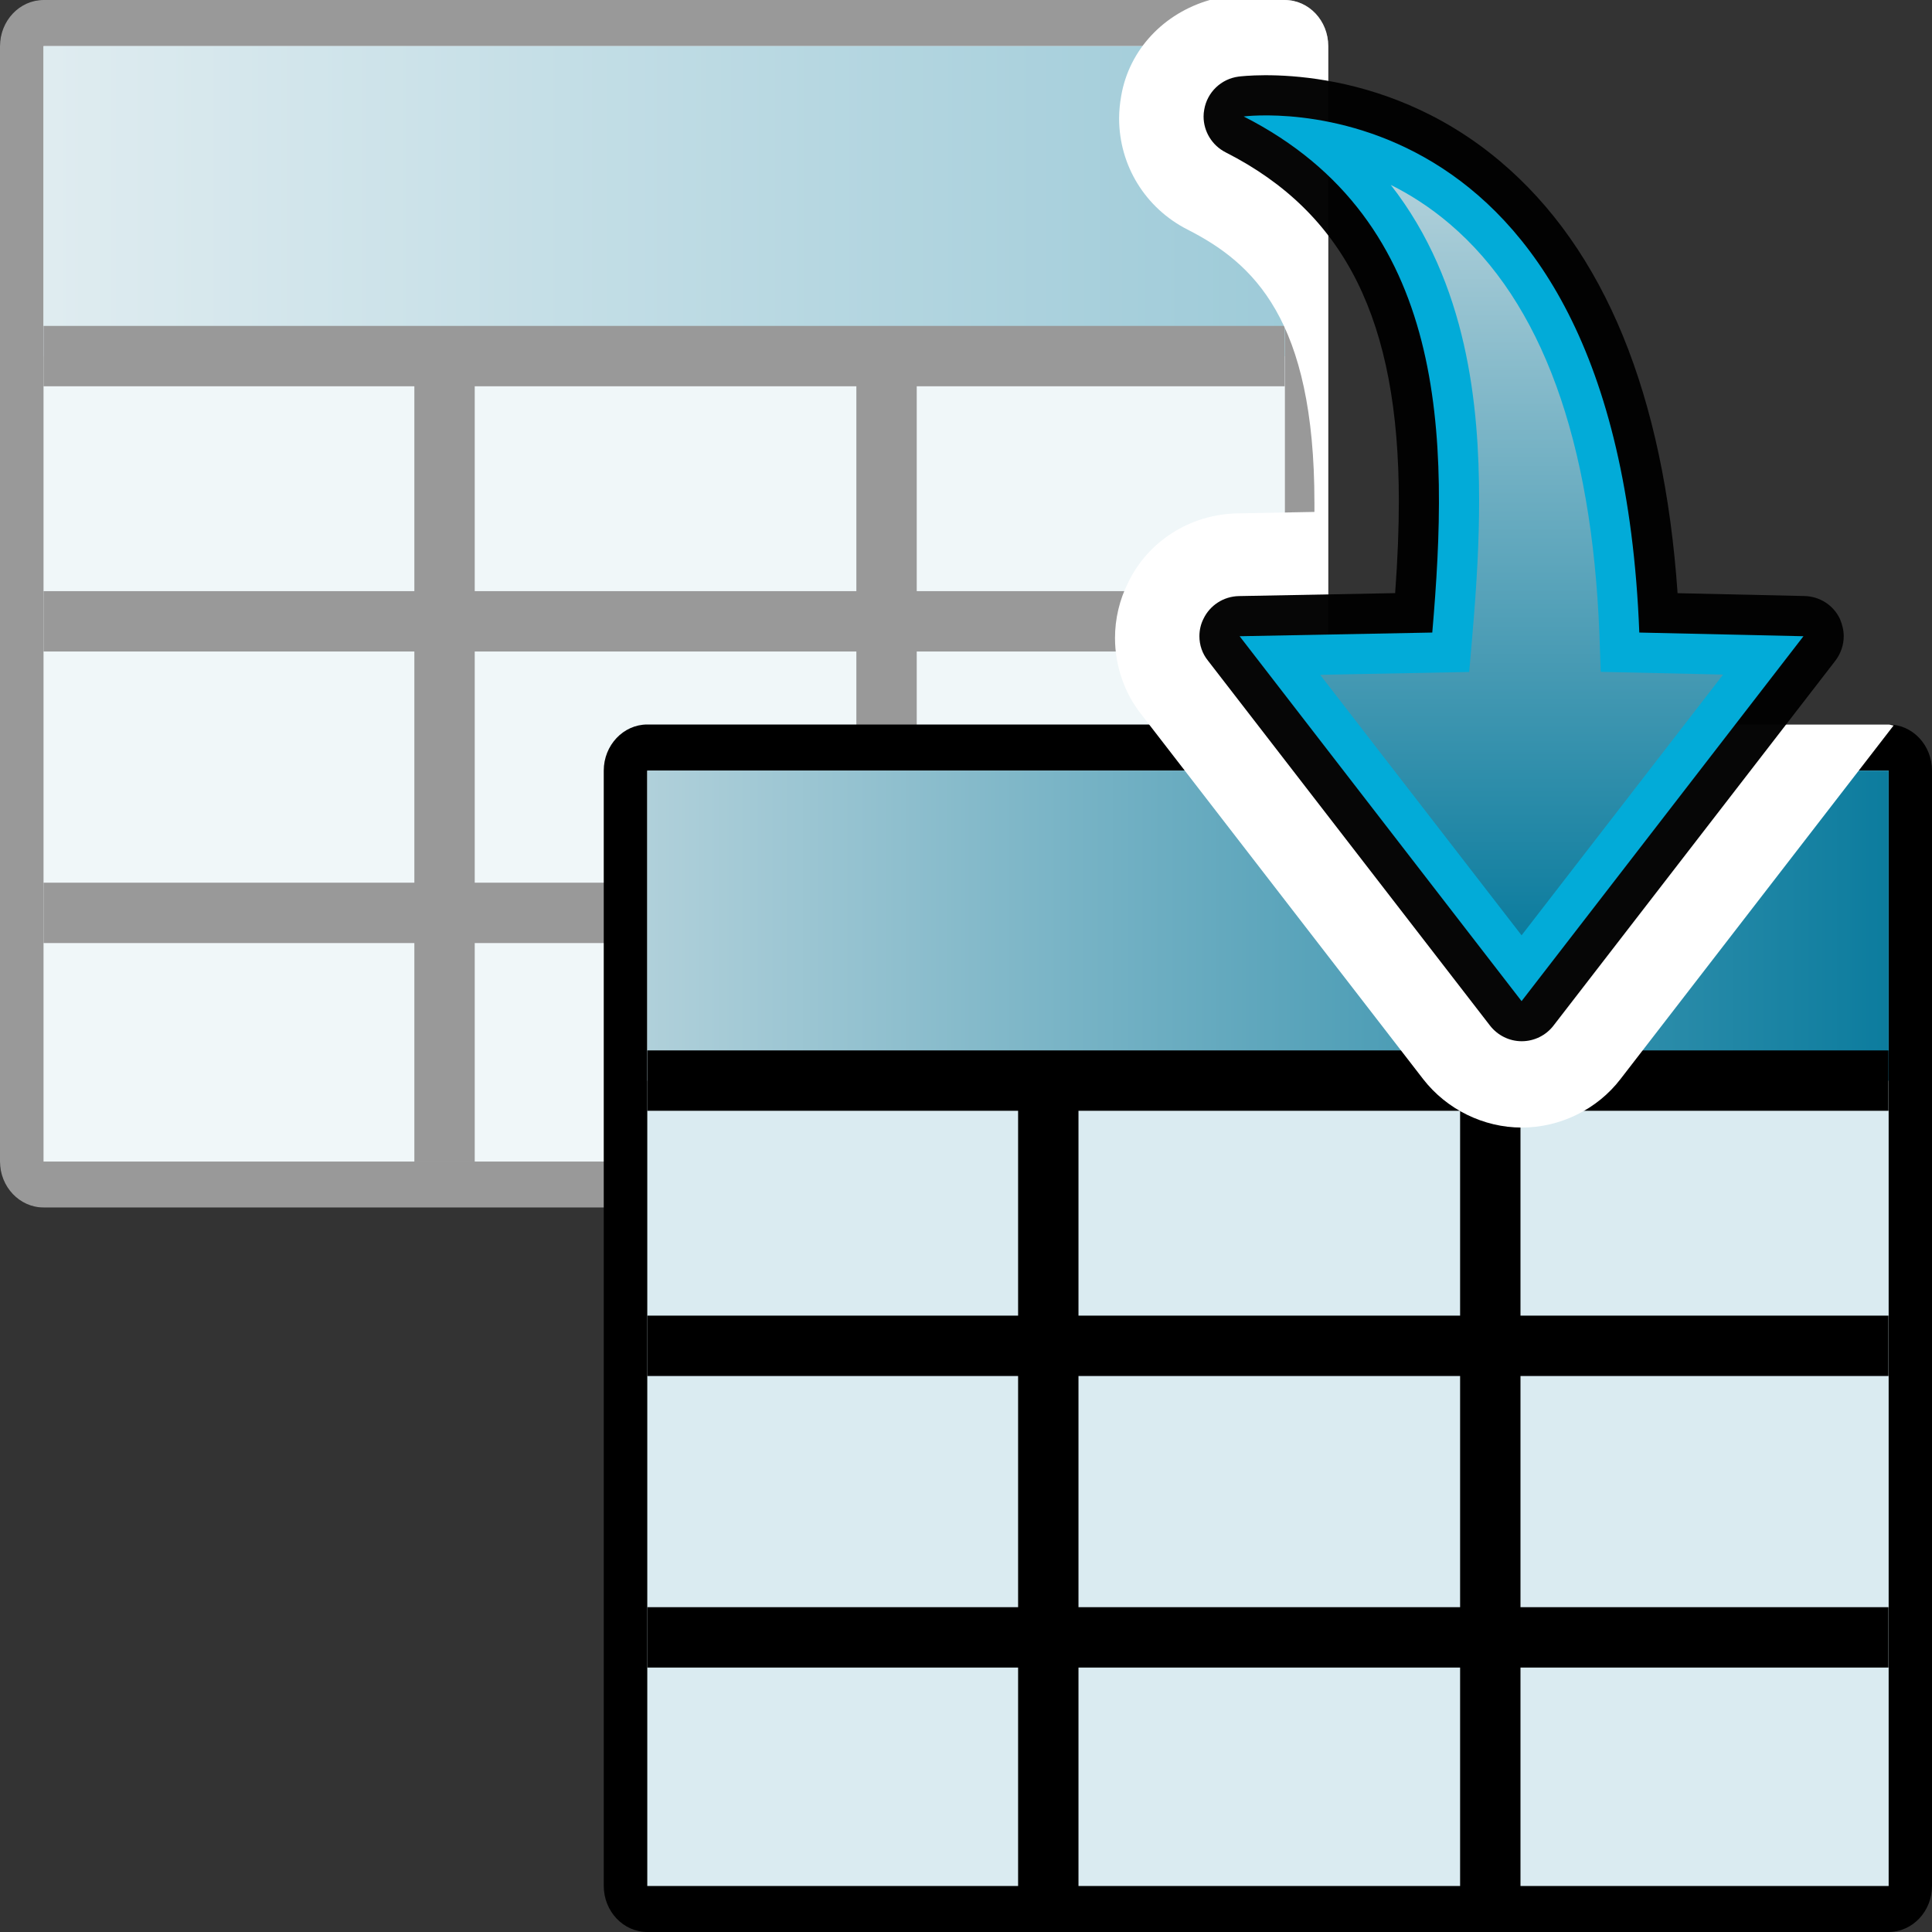 <?xml version="1.0" encoding="utf-8"?>
<!-- Generator: Adobe Illustrator 15.0.0, SVG Export Plug-In . SVG Version: 6.00 Build 0)  -->
<!DOCTYPE svg PUBLIC "-//W3C//DTD SVG 1.1//EN" "http://www.w3.org/Graphics/SVG/1.1/DTD/svg11.dtd">
<svg version="1.1"
	 id="svg2" xmlns:ns="http://creativecommons.org/ns#" xmlns:dc="http://purl.org/dc/elements/1.1/" xmlns:cc="http://web.resource.org/cc/" xmlns:rdf="http://www.w3.org/1999/02/22-rdf-syntax-ns#" xmlns:svg="http://www.w3.org/2000/svg" xmlns:sodipodi="http://sodipodi.sourceforge.net/DTD/sodipodi-0.dtd" xmlns:inkscape="http://www.inkscape.org/namespaces/inkscape" inkscape:output_extension="org.inkscape.output.svg.inkscape" sodipodi:version="0.32" inkscape:version="0.45.1" sodipodi:docname="table_initial_values.svg" sodipodi:docbase="C:\Radix\dev\trunk\org.radixware\kernel\designer\src\common.resources\src\org\radixware\kernel\designer\resources\icons\database"
	 xmlns="http://www.w3.org/2000/svg" xmlns:xlink="http://www.w3.org/1999/xlink" x="0px" y="0px" width="32px" height="32px"
	 viewBox="0 0 32 32" enable-background="new 0 0 32 32" xml:space="preserve">
<rect x="0" y="0" width="32" height="32" fill="#333333" stroke="none"/>
<sodipodi:namedview  width="48px" height="48px" id="base" inkscape:cy="21.92468" inkscape:cx="20.560739" inkscape:zoom="12.014587" showgrid="false" borderopacity="1.0" bordercolor="#000000" pagecolor="#ffffff" inkscape:window-y="44" inkscape:window-x="0" inkscape:window-height="944" inkscape:window-width="1280" inkscape:pageshadow="2" inkscape:pageopacity="0.0" inkscape:current-layer="g2492" inkscape:document-units="px">
	</sodipodi:namedview>
<g>
	<g>
		<path d="M0.721,20C0.324,20,0,19.657,0,19.236V0.764C0,0.344,0.324,0,0.721,0h20.559C21.677,0,22,0.342,22,0.764v18.475
			C22,19.657,21.678,20,21.279,20H0.721L0.721,20z"/>
		<rect x="0.721" y="0.764" fill="#DAEBF1" width="20.561" height="18.475"/>
		
			<linearGradient id="SVGID_1_" gradientUnits="userSpaceOnUse" x1="561.361" y1="1742.757" x2="581.922" y2="1742.757" gradientTransform="matrix(1 0 0 1 -560.641 -1739.425)">
			<stop  offset="0" style="stop-color:#B0D0DA"/>
			<stop  offset="1" style="stop-color:#0C7C9E"/>
		</linearGradient>
		<rect x="0.721" y="0.764" fill="url(#SVGID_1_)" width="20.561" height="5.137"/>
		<line fill="none" stroke="#000000" x1="0.721" y1="5.898" x2="21.279" y2="5.898"/>
		<line fill="none" stroke="#000000" x1="0.721" y1="10.291" x2="21.279" y2="10.291"/>
		<line fill="none" stroke="#000000" x1="0.721" y1="15.12" x2="21.279" y2="15.12"/>
		<line fill="none" stroke="#000000" x1="7.363" y1="5.91" x2="7.363" y2="19.249"/>
		<line fill="none" stroke="#000000" x1="14.684" y1="5.936" x2="14.684" y2="19.273"/>
	</g>
	<path opacity="0.6" fill="#FFFFFF" enable-background="new    " d="M21.279,0H0.721C0.324,0,0,0.344,0,0.764v18.475
		C0,19.657,0.324,20,0.721,20h20.559C21.677,20,22,19.657,22,19.236V0.764C22,0.342,21.678,0,21.279,0z"/>
</g>
<g>
	<path d="M10.721,32C10.324,32,10,31.657,10,31.236V12.764C10,12.344,10.324,12,10.721,12h20.559C31.678,12,32,12.342,32,12.764
		v18.474C32,31.657,31.678,32,31.279,32H10.721L10.721,32z"/>
	<rect x="10.721" y="12.764" fill="#DAEBF1" width="20.561" height="18.474"/>
	
		<linearGradient id="SVGID_2_" gradientUnits="userSpaceOnUse" x1="571.361" y1="1754.758" x2="591.922" y2="1754.758" gradientTransform="matrix(1 0 0 1 -560.641 -1739.425)">
		<stop  offset="0" style="stop-color:#B0D0DA"/>
		<stop  offset="1" style="stop-color:#0C7C9E"/>
	</linearGradient>
	<rect x="10.721" y="12.764" fill="url(#SVGID_2_)" width="20.561" height="5.136"/>
	<line fill="none" stroke="#000000" x1="10.721" y1="17.898" x2="31.279" y2="17.898"/>
	<line fill="none" stroke="#000000" x1="10.721" y1="22.291" x2="31.279" y2="22.291"/>
	<line fill="none" stroke="#000000" x1="10.721" y1="27.12" x2="31.279" y2="27.12"/>
	<line fill="none" stroke="#000000" x1="17.363" y1="17.91" x2="17.363" y2="31.249"/>
	<line fill="none" stroke="#000000" x1="24.684" y1="17.936" x2="24.684" y2="31.273"/>
</g>
<path fill="#FFFFFF" d="M31.279,12H22V0.764C22,0.342,21.678,0,21.279,0h-1.241c-0.755,0.216-1.336,0.816-1.468,1.592
	c-0.021,0.12-0.034,0.246-0.034,0.368c0,0.78,0.433,1.485,1.132,1.842c1.092,0.555,2.103,1.486,2.103,4.521c0,0.052,0,0.104,0,0.156
	l-1.275,0.024c-0.788,0.015-1.488,0.467-1.813,1.152c-0.141,0.28-0.215,0.596-0.215,0.912c0,0.462,0.158,0.916,0.434,1.263
	l4.671,6.045c0.39,0.501,0.999,0.801,1.632,0.801c0.639,0,1.251-0.302,1.636-0.804l4.523-5.856C31.334,12.014,31.309,12,31.279,12z"
	/>
<g>
	<path id="path4235_54_" opacity="0.98" fill="#020202" enable-background="new    " d="M19.866,10.538
		c0-0.098,0.021-0.196,0.066-0.286c0.108-0.228,0.336-0.374,0.588-0.379l2.588-0.049c0.043-0.584,0.061-1.073,0.061-1.531
		c0-2.98-0.885-4.762-2.869-5.77c-0.227-0.116-0.365-0.348-0.365-0.594c0-0.038,0.004-0.077,0.011-0.114
		c0.049-0.288,0.28-0.508,0.567-0.546c0.094-0.012,2.338-0.284,4.338,1.406c1.724,1.455,2.707,3.856,2.935,7.15l2.103,0.047
		c0.252,0.006,0.479,0.152,0.586,0.379c0.039,0.093,0.063,0.189,0.063,0.287c0,0.144-0.049,0.288-0.139,0.406l-4.668,6.043
		c-0.125,0.163-0.32,0.259-0.527,0.259s-0.4-0.098-0.525-0.259l-4.67-6.043C19.913,10.826,19.866,10.683,19.866,10.538
		L19.866,10.538z"/>
	<path id="path7827_87_" fill="#02ABD8" d="M25.202,16.582l-4.67-6.044l3.191-0.061C24,7.263,24.011,3.664,20.599,1.929
		c0,0,6.192-0.813,6.553,8.548l2.719,0.061L25.202,16.582L25.202,16.582z"/>
	
		<linearGradient id="path4246_1_" gradientUnits="userSpaceOnUse" x1="351.575" y1="96.867" x2="364.004" y2="96.867" gradientTransform="matrix(4.366649e-008 1 -1 4.366649e-008 122.071 -348.512)">
		<stop  offset="0" style="stop-color:#B0D0DA"/>
		<stop  offset="1" style="stop-color:#0C7C9E"/>
	</linearGradient>
	<path id="path4246_48_" fill="url(#path4246_1_)" d="M24.335,11.13l0.051-0.596c0.078-0.904,0.113-1.596,0.113-2.242
		c0-1.565-0.189-3.598-1.463-5.229c0.32,0.159,0.652,0.37,0.977,0.647c1.521,1.295,2.354,3.581,2.478,6.795l0.022,0.623l2.027,0.045
		l-3.338,4.319l-3.336-4.315L24.335,11.13z"/>
</g>
</svg>
